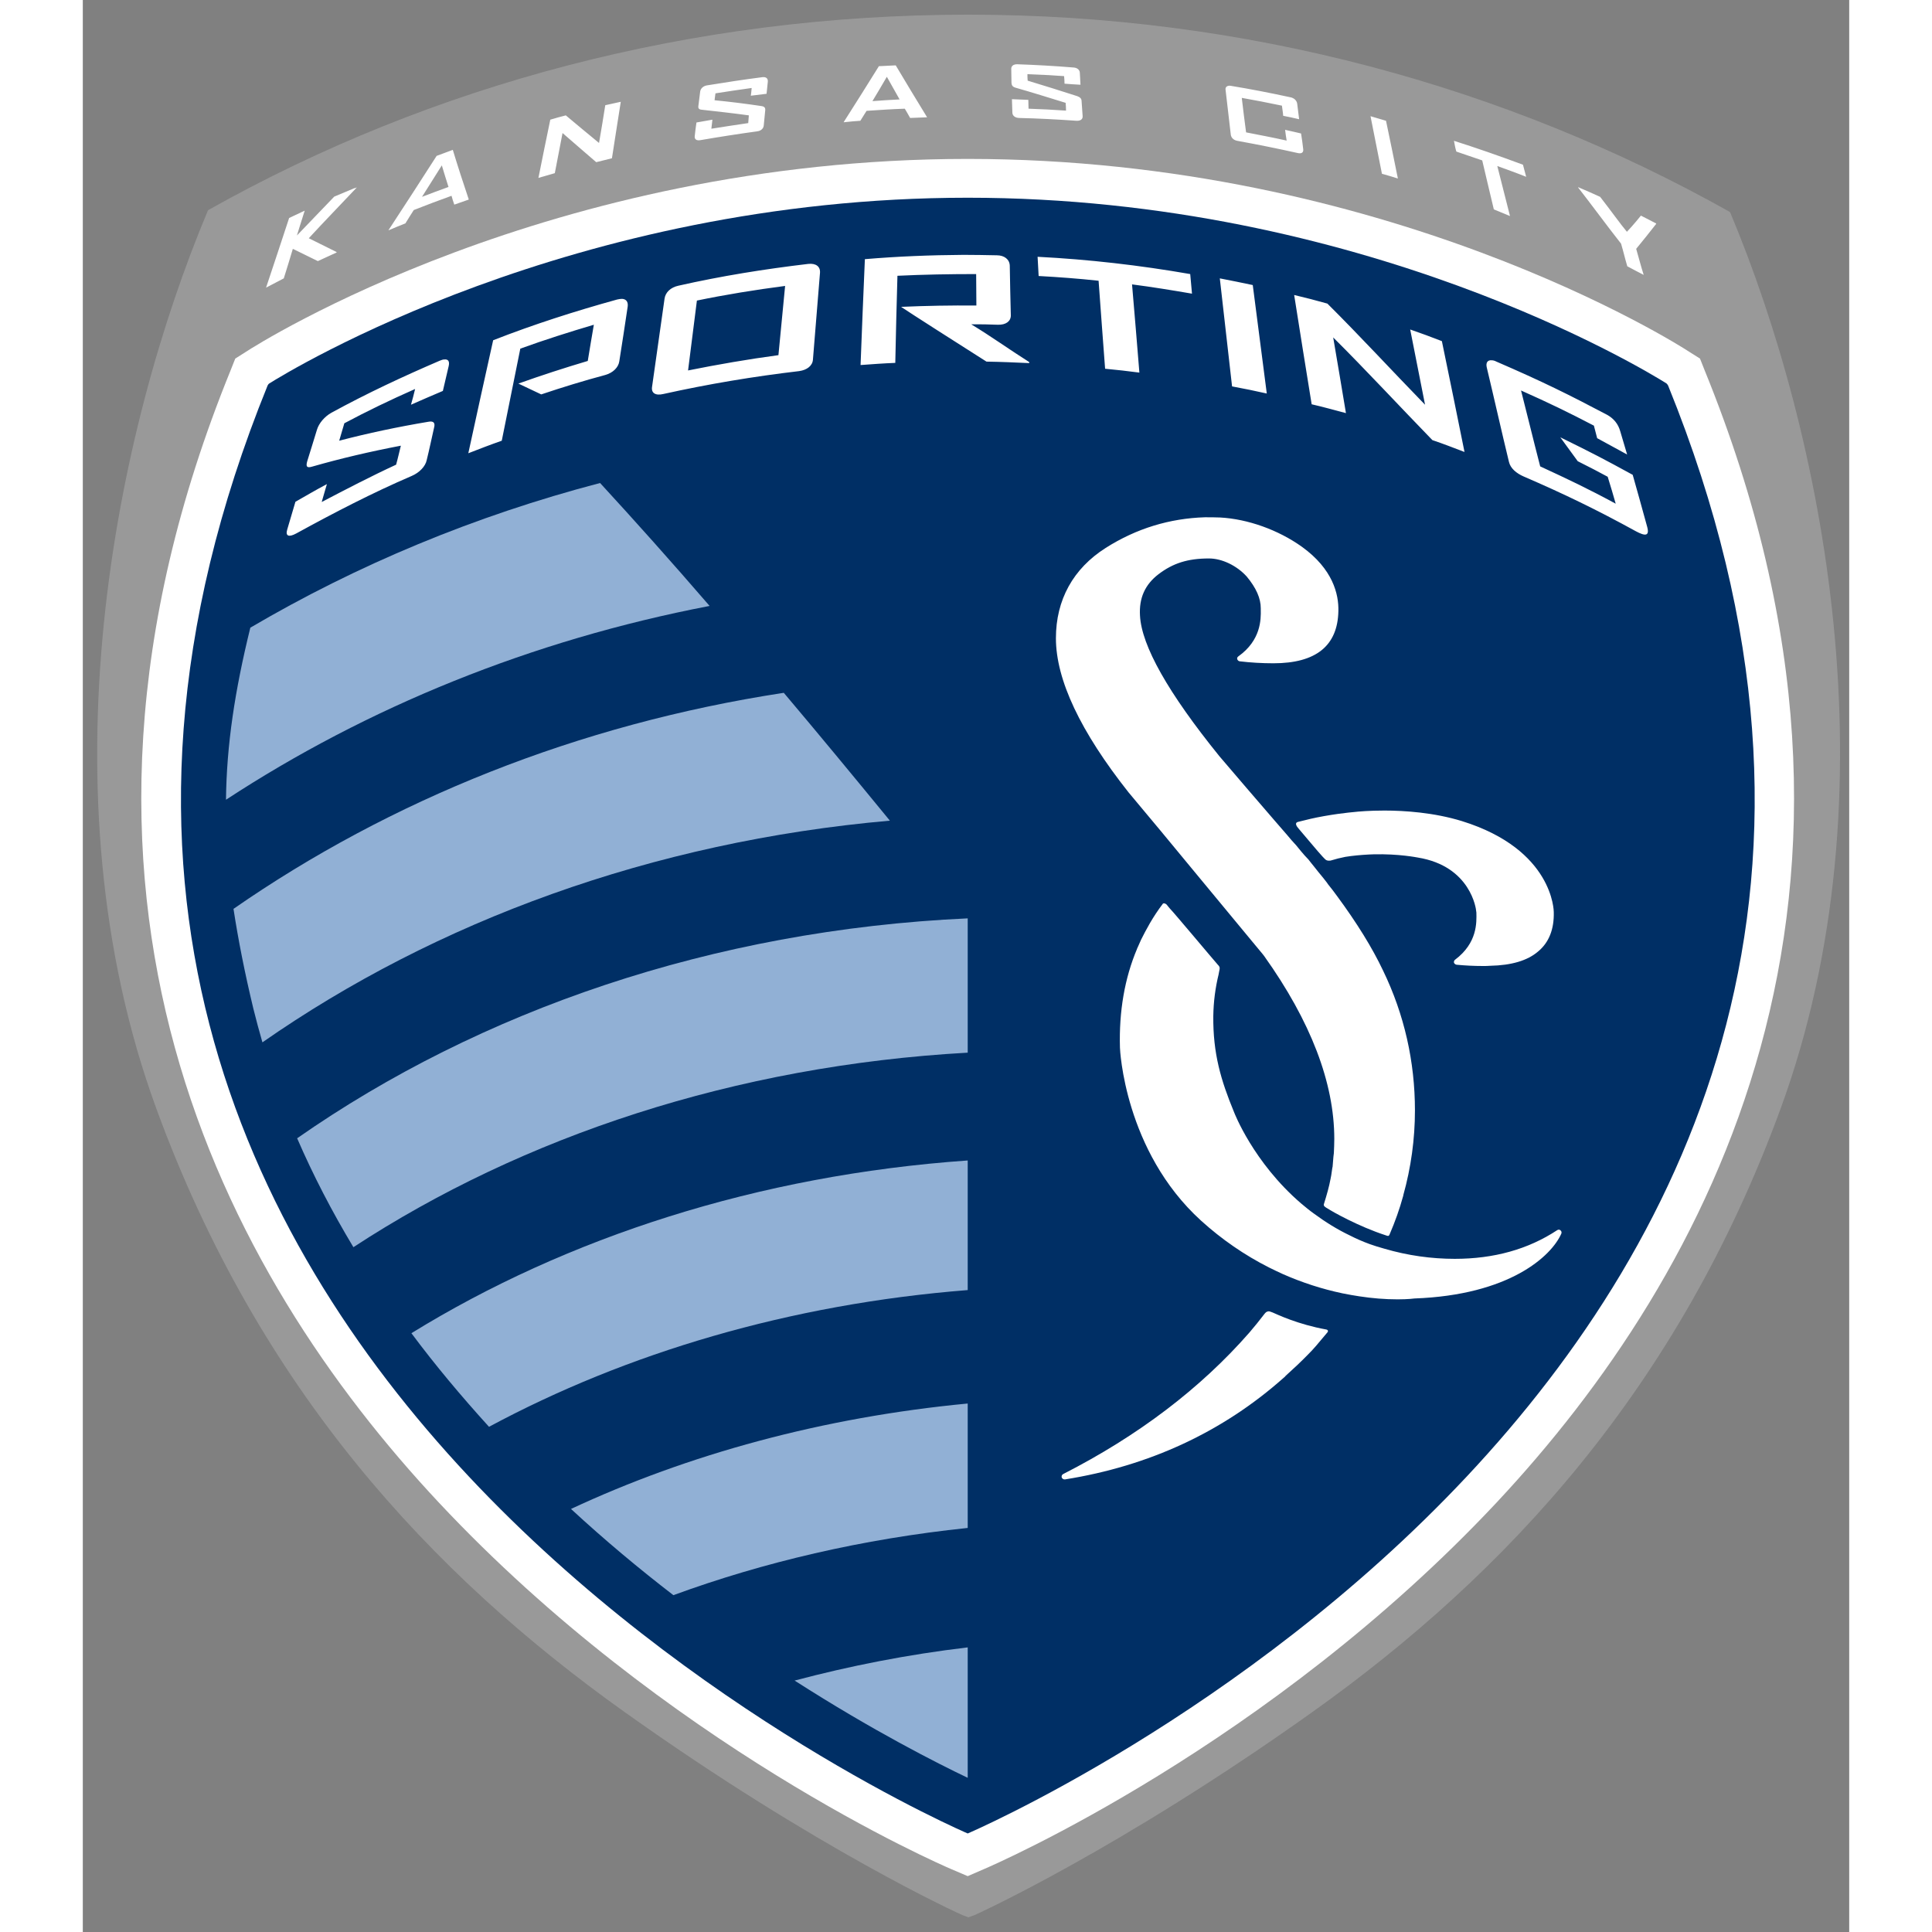 <?xml version="1.0" encoding="UTF-8"?>
<svg xmlns="http://www.w3.org/2000/svg" xmlns:xlink="http://www.w3.org/1999/xlink" width="32px" height="32px" viewBox="0 0 32 35" version="1.1">
<rect x="0" y="0" width="32" height="35" fill="#808080" stroke="none"/>
<g id="surface1">
<path style=" stroke:none;fill-rule:nonzero;fill:rgb(60%,60%,60%);fill-opacity:1;" d="M 29.844 3.848 C 29.84 3.848 29.832 3.84 29.832 3.836 C 25.781 1.562 21.055 0.266 16.051 0.266 L 16.039 0.266 C 11.039 0.266 6.328 1.527 2.281 3.801 C 2.277 3.801 2.262 3.816 2.262 3.824 C 0.598 7.793 -0.777 14.328 1.336 20.094 C 3.191 25.16 6.305 28.512 9.805 31.008 C 13.305 33.504 15.906 34.684 15.938 34.695 L 16.043 34.734 L 16.152 34.695 C 16.18 34.684 18.785 33.504 22.285 31.008 C 25.785 28.512 28.898 25.16 30.754 20.094 C 32.867 14.32 31.508 7.82 29.844 3.848 "/>
<path style=" stroke:none;fill-rule:nonzero;fill:rgb(100%,100%,100%);fill-opacity:1;" d="M 15.738 33.863 C 15.527 33.773 10.574 31.625 6.449 27.219 C 2.594 23.102 -1.188 16.203 2.68 6.703 L 2.762 6.496 L 2.953 6.375 C 3.172 6.23 8.453 2.879 16.031 2.879 C 23.605 2.879 28.887 6.23 29.105 6.375 L 29.297 6.496 L 29.379 6.703 C 33.25 16.203 29.465 23.102 25.613 27.219 C 21.484 31.625 16.531 33.773 16.32 33.863 L 16.031 33.988 "/>
<path style=" stroke:none;fill-rule:nonzero;fill:rgb(0%,18.431%,39.608%);fill-opacity:1;" d="M 28.719 6.984 C 28.715 6.977 28.703 6.957 28.688 6.945 C 28.309 6.707 23.195 3.582 16.031 3.582 C 8.848 3.582 3.723 6.73 3.375 6.949 C 3.363 6.957 3.352 6.977 3.348 6.984 C -3.848 24.707 16.031 33.215 16.031 33.215 C 16.031 33.215 35.914 24.711 28.719 6.984 "/>
<path style=" stroke:none;fill-rule:nonzero;fill:rgb(100%,100%,100%);fill-opacity:1;" d="M 16.926 1.164 C 16.859 1.164 16.816 1.195 16.82 1.254 C 16.82 1.336 16.824 1.418 16.824 1.504 C 16.828 1.547 16.844 1.574 16.902 1.59 C 17.203 1.676 17.504 1.77 17.805 1.863 C 17.809 1.91 17.812 1.957 17.812 2.004 C 17.59 1.988 17.363 1.977 17.133 1.969 C 17.133 1.914 17.129 1.863 17.129 1.809 C 17.031 1.805 16.934 1.801 16.832 1.797 C 16.836 1.879 16.836 1.957 16.84 2.039 C 16.84 2.094 16.887 2.133 16.957 2.137 C 17.309 2.145 17.656 2.164 18.004 2.188 C 18.074 2.191 18.117 2.16 18.113 2.105 C 18.105 2.012 18.102 1.922 18.094 1.832 C 18.094 1.789 18.07 1.762 18.016 1.742 C 17.715 1.645 17.414 1.551 17.117 1.461 C 17.113 1.422 17.113 1.383 17.113 1.344 C 17.336 1.352 17.559 1.363 17.777 1.379 C 17.781 1.426 17.785 1.469 17.785 1.516 C 17.883 1.523 17.98 1.531 18.074 1.535 L 18.062 1.316 C 18.059 1.266 18.016 1.227 17.949 1.223 C 17.609 1.195 17.27 1.176 16.926 1.164 Z M 14.727 1.184 C 14.625 1.188 14.523 1.195 14.422 1.199 C 14.215 1.535 14 1.871 13.785 2.211 L 13.785 2.215 C 13.887 2.203 13.984 2.195 14.086 2.188 C 14.125 2.129 14.16 2.066 14.199 2.008 C 14.43 1.992 14.66 1.977 14.891 1.969 C 14.922 2.023 14.957 2.078 14.988 2.137 C 15.09 2.133 15.191 2.129 15.293 2.125 L 15.293 2.121 C 15.102 1.809 14.91 1.492 14.727 1.184 Z M 14.566 1.391 C 14.641 1.527 14.719 1.664 14.797 1.801 C 14.633 1.809 14.469 1.82 14.305 1.832 C 14.395 1.684 14.48 1.539 14.566 1.391 Z M 12.312 1.398 C 11.977 1.441 11.641 1.492 11.305 1.547 C 11.238 1.559 11.191 1.605 11.184 1.66 C 11.172 1.746 11.164 1.832 11.152 1.918 C 11.145 1.961 11.16 1.984 11.215 1.988 C 11.5 2.02 11.781 2.051 12.066 2.09 C 12.062 2.137 12.059 2.184 12.055 2.23 C 11.832 2.262 11.609 2.297 11.387 2.332 C 11.395 2.277 11.398 2.223 11.406 2.168 C 11.309 2.184 11.211 2.203 11.117 2.219 C 11.105 2.301 11.094 2.383 11.086 2.465 C 11.078 2.523 11.117 2.551 11.188 2.539 C 11.531 2.48 11.875 2.426 12.219 2.379 C 12.285 2.371 12.332 2.328 12.336 2.273 C 12.344 2.18 12.355 2.09 12.363 1.996 C 12.367 1.953 12.348 1.93 12.297 1.922 C 12.012 1.879 11.73 1.844 11.445 1.816 C 11.449 1.773 11.457 1.734 11.461 1.691 C 11.68 1.656 11.898 1.625 12.117 1.594 C 12.113 1.641 12.109 1.688 12.102 1.734 C 12.199 1.723 12.293 1.711 12.387 1.699 C 12.395 1.625 12.402 1.551 12.41 1.477 C 12.414 1.418 12.375 1.391 12.312 1.398 Z M 20.754 1.555 C 20.715 1.562 20.695 1.59 20.703 1.633 C 20.734 1.902 20.766 2.172 20.797 2.441 C 20.805 2.496 20.848 2.539 20.914 2.551 C 21.277 2.617 21.645 2.691 22.012 2.773 C 22.078 2.789 22.117 2.762 22.109 2.703 C 22.098 2.609 22.086 2.512 22.07 2.418 C 21.977 2.395 21.879 2.375 21.781 2.352 C 21.789 2.418 21.797 2.48 21.809 2.547 C 21.562 2.492 21.316 2.445 21.074 2.398 C 21.047 2.191 21.02 1.984 20.996 1.773 C 21.238 1.816 21.48 1.863 21.723 1.914 C 21.73 1.973 21.742 2.035 21.746 2.098 C 21.844 2.117 21.941 2.137 22.035 2.16 C 22.023 2.066 22.012 1.973 22 1.879 C 21.992 1.82 21.941 1.773 21.875 1.762 C 21.516 1.684 21.152 1.613 20.797 1.555 C 20.777 1.551 20.766 1.551 20.754 1.555 Z M 9.746 1.844 C 9.652 1.863 9.559 1.887 9.465 1.906 C 9.43 2.133 9.391 2.363 9.352 2.59 C 9.148 2.422 8.945 2.254 8.75 2.09 C 8.656 2.113 8.562 2.141 8.469 2.168 C 8.398 2.516 8.324 2.867 8.254 3.223 C 8.352 3.195 8.453 3.164 8.551 3.137 C 8.598 2.895 8.645 2.652 8.691 2.41 C 8.891 2.582 9.09 2.758 9.301 2.938 C 9.395 2.914 9.488 2.891 9.586 2.867 C 9.641 2.523 9.691 2.18 9.746 1.844 Z M 23.328 2.105 C 23.395 2.449 23.465 2.797 23.535 3.148 C 23.633 3.176 23.73 3.203 23.824 3.234 C 23.754 2.879 23.68 2.531 23.609 2.188 C 23.516 2.16 23.422 2.133 23.328 2.105 Z M 24.84 2.551 C 24.852 2.617 24.863 2.68 24.883 2.746 C 25.031 2.797 25.191 2.852 25.352 2.906 C 25.422 3.195 25.488 3.492 25.562 3.793 C 25.656 3.832 25.754 3.871 25.855 3.914 C 25.777 3.605 25.699 3.301 25.625 3.008 C 25.797 3.07 25.973 3.133 26.148 3.203 C 26.129 3.129 26.109 3.059 26.09 2.984 C 25.648 2.82 25.234 2.676 24.84 2.551 Z M 6.703 2.715 C 6.605 2.75 6.508 2.789 6.41 2.824 C 6.133 3.258 5.84 3.707 5.539 4.168 C 5.539 4.168 5.539 4.172 5.539 4.172 C 5.641 4.129 5.742 4.086 5.844 4.047 C 5.895 3.965 5.945 3.883 5.996 3.805 C 6.223 3.715 6.453 3.629 6.68 3.547 C 6.695 3.602 6.711 3.656 6.73 3.707 C 6.816 3.676 6.902 3.648 6.988 3.617 C 6.988 3.617 6.988 3.613 6.992 3.613 C 6.891 3.312 6.793 3.012 6.703 2.715 Z M 6.504 2.996 C 6.543 3.125 6.582 3.254 6.625 3.387 C 6.465 3.445 6.305 3.504 6.145 3.566 C 6.266 3.375 6.387 3.184 6.504 2.996 Z M 27.09 3.391 C 27.09 3.395 27.09 3.398 27.09 3.398 C 27.332 3.707 27.605 4.082 27.867 4.414 C 27.906 4.543 27.941 4.695 27.98 4.824 C 28.078 4.875 28.176 4.93 28.277 4.98 C 28.234 4.848 28.18 4.641 28.141 4.508 C 28.262 4.359 28.387 4.207 28.504 4.055 C 28.504 4.051 28.5 4.047 28.5 4.047 C 28.391 3.992 28.227 3.906 28.227 3.906 C 28.227 3.906 28.086 4.082 27.973 4.199 C 27.852 4.055 27.672 3.801 27.488 3.566 C 27.395 3.523 27.184 3.43 27.09 3.391 Z M 4.965 3.395 C 4.965 3.395 4.918 3.414 4.918 3.41 C 4.809 3.457 4.555 3.562 4.555 3.562 L 3.879 4.266 C 3.879 4.266 3.973 3.961 4.02 3.816 C 3.926 3.859 3.832 3.906 3.738 3.949 C 3.609 4.344 3.469 4.762 3.32 5.211 C 3.43 5.152 3.535 5.098 3.641 5.043 C 3.699 4.859 3.754 4.68 3.805 4.508 C 3.953 4.582 4.105 4.656 4.258 4.73 C 4.391 4.668 4.469 4.633 4.598 4.574 C 4.598 4.57 4.598 4.566 4.598 4.566 C 4.402 4.469 4.277 4.406 4.094 4.316 C 4.352 4.035 4.73 3.645 4.965 3.395 Z M 15.957 4.617 C 15.355 4.621 14.758 4.645 14.168 4.695 C 14.141 5.336 14.113 5.984 14.09 6.613 C 14.297 6.598 14.508 6.582 14.719 6.574 C 14.73 6.062 14.742 5.516 14.758 4.996 C 15.23 4.973 15.707 4.965 16.184 4.965 C 16.184 5.152 16.188 5.348 16.188 5.535 C 15.73 5.531 15.277 5.539 14.824 5.559 C 14.93 5.633 15.957 6.289 16.371 6.551 C 16.629 6.555 16.887 6.566 17.145 6.578 C 17.145 6.57 17.145 6.566 17.145 6.559 C 16.773 6.324 16.457 6.094 16.094 5.875 C 16.277 5.875 16.395 5.875 16.578 5.883 C 16.723 5.887 16.812 5.82 16.812 5.715 C 16.805 5.418 16.797 5.109 16.793 4.812 C 16.789 4.699 16.695 4.625 16.559 4.625 C 16.359 4.621 16.156 4.617 15.957 4.617 Z M 17.297 4.652 C 17.305 4.777 17.309 4.875 17.316 5 C 17.68 5.02 18.043 5.047 18.402 5.086 C 18.441 5.609 18.48 6.168 18.52 6.68 C 18.727 6.699 18.934 6.723 19.141 6.75 C 19.098 6.238 19.055 5.68 19.008 5.152 C 19.371 5.199 19.734 5.258 20.094 5.32 C 20.082 5.191 20.074 5.094 20.062 4.965 C 19.145 4.805 18.219 4.699 17.297 4.652 Z M 13.141 4.781 C 12.348 4.875 11.566 5 10.789 5.176 C 10.648 5.207 10.555 5.297 10.539 5.41 C 10.465 5.941 10.387 6.492 10.312 7.012 C 10.297 7.121 10.375 7.172 10.52 7.137 C 11.332 6.957 12.152 6.82 12.977 6.723 C 13.121 6.703 13.219 6.625 13.227 6.516 C 13.27 6 13.312 5.465 13.355 4.941 C 13.363 4.828 13.281 4.766 13.141 4.781 Z M 20.598 5.043 C 20.672 5.688 20.746 6.355 20.82 7 C 21.031 7.039 21.242 7.082 21.449 7.129 C 21.367 6.48 21.277 5.812 21.195 5.164 C 20.996 5.121 20.797 5.082 20.598 5.043 Z M 12.723 5.18 C 12.684 5.582 12.641 6.035 12.602 6.434 C 12.051 6.508 11.508 6.602 10.965 6.711 C 11.016 6.312 11.074 5.852 11.125 5.445 C 11.629 5.34 12.184 5.25 12.723 5.18 Z M 21.945 5.344 C 22.051 6.004 22.156 6.684 22.262 7.324 C 22.469 7.371 22.676 7.43 22.883 7.484 C 22.809 7.047 22.73 6.559 22.652 6.113 C 23.242 6.699 23.852 7.359 24.449 7.973 C 24.645 8.039 24.824 8.109 25.031 8.188 C 24.902 7.551 24.758 6.836 24.621 6.18 C 24.43 6.105 24.238 6.035 24.047 5.969 C 24.133 6.41 24.23 6.902 24.316 7.332 C 23.727 6.727 23.129 6.078 22.547 5.5 C 22.352 5.445 22.145 5.391 21.945 5.344 Z M 9.77 5.414 C 9.742 5.414 9.715 5.418 9.68 5.426 C 8.918 5.637 8.172 5.875 7.434 6.164 C 7.285 6.832 7.129 7.543 6.984 8.211 C 7.184 8.133 7.387 8.055 7.59 7.984 C 7.699 7.441 7.816 6.855 7.926 6.316 C 8.367 6.156 8.809 6.016 9.258 5.883 C 9.223 6.09 9.18 6.336 9.148 6.539 C 8.727 6.664 8.305 6.801 7.891 6.949 C 8.027 7.012 8.164 7.078 8.305 7.145 C 8.688 7.016 9.074 6.898 9.465 6.793 C 9.605 6.754 9.703 6.656 9.719 6.547 C 9.77 6.223 9.824 5.875 9.871 5.555 C 9.883 5.469 9.844 5.418 9.77 5.414 Z M 6.547 6.512 C 6.523 6.512 6.496 6.523 6.465 6.535 C 5.793 6.824 5.148 7.125 4.504 7.477 C 4.379 7.547 4.277 7.668 4.242 7.785 C 4.188 7.965 4.121 8.176 4.066 8.355 C 4.039 8.449 4.055 8.484 4.156 8.453 C 4.672 8.305 5.207 8.18 5.762 8.074 C 5.738 8.168 5.703 8.324 5.676 8.418 C 5.227 8.625 4.77 8.863 4.328 9.094 C 4.359 8.98 4.391 8.883 4.422 8.77 C 4.23 8.871 4.039 8.984 3.852 9.09 C 3.801 9.262 3.754 9.422 3.703 9.594 C 3.668 9.711 3.73 9.738 3.867 9.664 C 4.543 9.293 5.25 8.926 5.961 8.621 C 6.098 8.562 6.207 8.449 6.23 8.336 C 6.277 8.148 6.32 7.938 6.363 7.75 C 6.387 7.664 6.359 7.621 6.258 7.641 C 5.703 7.734 5.164 7.848 4.645 7.984 C 4.668 7.902 4.715 7.75 4.738 7.668 C 5.148 7.449 5.57 7.246 6.02 7.047 C 5.996 7.145 5.973 7.238 5.945 7.332 C 6.137 7.246 6.332 7.164 6.523 7.082 C 6.559 6.934 6.594 6.781 6.629 6.629 C 6.648 6.543 6.617 6.504 6.547 6.512 Z M 25.523 6.527 C 25.449 6.52 25.414 6.57 25.434 6.656 C 25.566 7.207 25.703 7.82 25.836 8.367 C 25.863 8.484 25.969 8.574 26.105 8.633 C 26.828 8.945 27.426 9.234 28.137 9.625 C 28.305 9.715 28.387 9.715 28.34 9.543 C 28.25 9.215 28.133 8.793 28.078 8.602 C 27.562 8.32 27.371 8.219 26.766 7.922 L 27.082 8.355 C 27.355 8.492 27.406 8.52 27.625 8.637 C 27.676 8.797 27.734 9 27.77 9.125 C 27.266 8.852 26.91 8.684 26.402 8.449 C 26.27 7.941 26.164 7.496 26.055 7.074 C 26.574 7.305 26.91 7.469 27.375 7.711 C 27.402 7.812 27.434 7.938 27.434 7.938 L 27.977 8.234 C 27.977 8.234 27.898 7.969 27.852 7.812 C 27.816 7.684 27.738 7.582 27.609 7.512 C 26.926 7.152 26.449 6.914 25.609 6.551 C 25.578 6.535 25.551 6.527 25.523 6.527 Z M 20.328 9.371 C 19.688 9.391 19.086 9.574 18.531 9.926 C 17.941 10.301 17.629 10.867 17.629 11.562 C 17.629 12.316 18.074 13.254 18.945 14.355 C 19.332 14.816 19.715 15.277 20.094 15.738 L 21.203 17.078 C 21.203 17.078 21.211 17.086 21.211 17.086 L 21.223 17.102 C 21.273 17.164 21.328 17.227 21.375 17.285 L 21.402 17.32 C 22.246 18.504 22.672 19.617 22.672 20.633 C 22.672 20.719 22.668 20.805 22.664 20.891 L 22.656 20.957 C 22.652 21.02 22.645 21.078 22.641 21.141 L 22.637 21.152 C 22.633 21.18 22.629 21.207 22.625 21.234 C 22.621 21.273 22.613 21.312 22.605 21.352 C 22.578 21.5 22.535 21.648 22.484 21.812 C 22.469 21.852 22.52 21.875 22.559 21.898 C 22.621 21.941 23.109 22.219 23.605 22.379 C 23.645 22.395 23.66 22.395 23.672 22.367 C 23.773 22.133 23.855 21.902 23.918 21.672 C 23.922 21.664 23.922 21.66 23.922 21.652 C 24.062 21.152 24.133 20.633 24.133 20.117 C 24.133 19.234 23.941 18.379 23.555 17.582 C 23.359 17.168 23.078 16.715 22.723 16.234 C 22.672 16.164 22.617 16.09 22.559 16.02 C 22.547 16 22.531 15.98 22.516 15.961 L 22.473 15.906 C 22.414 15.836 22.355 15.762 22.297 15.688 C 22.266 15.648 22.234 15.613 22.203 15.57 C 22.156 15.523 22.113 15.473 22.07 15.422 L 21.98 15.312 C 21.922 15.25 21.867 15.188 21.816 15.125 L 21.582 14.855 C 21.25 14.469 20.918 14.086 20.59 13.699 C 19.664 12.555 19.18 11.699 19.152 11.152 C 19.133 10.836 19.242 10.59 19.488 10.402 C 19.75 10.203 20.016 10.117 20.402 10.117 C 20.637 10.117 20.906 10.246 21.086 10.445 C 21.258 10.652 21.34 10.84 21.34 11.02 L 21.34 11.043 C 21.344 11.223 21.344 11.598 20.934 11.891 C 20.918 11.902 20.906 11.922 20.914 11.941 C 20.918 11.961 20.938 11.977 20.957 11.98 C 21.156 12.004 21.363 12.016 21.57 12.016 C 22.34 12.016 22.734 11.699 22.746 11.07 C 22.754 10.762 22.645 10.309 22.086 9.906 C 21.656 9.598 21.102 9.402 20.605 9.375 C 20.512 9.371 20.418 9.371 20.328 9.371 Z M 23.582 14.684 C 23.297 14.684 23.109 14.703 23.105 14.703 C 23.094 14.707 22.855 14.719 22.484 14.785 C 22.309 14.816 22.176 14.848 22.008 14.891 C 21.949 14.91 21.992 14.973 22.023 15.008 C 22.078 15.07 22.406 15.465 22.461 15.52 C 22.508 15.562 22.516 15.602 22.605 15.59 C 22.695 15.562 22.789 15.539 22.871 15.523 C 23.012 15.5 23.156 15.488 23.301 15.48 C 23.332 15.48 23.355 15.477 23.379 15.477 C 23.844 15.465 24.18 15.535 24.184 15.535 C 25.148 15.691 25.242 16.477 25.242 16.504 L 25.246 16.531 C 25.25 16.711 25.266 17.082 24.859 17.387 C 24.844 17.398 24.836 17.418 24.84 17.441 C 24.848 17.457 24.863 17.473 24.887 17.477 C 25.043 17.492 25.203 17.5 25.363 17.5 C 25.41 17.5 25.453 17.5 25.496 17.496 C 25.883 17.488 26.172 17.402 26.363 17.238 C 26.562 17.074 26.656 16.832 26.648 16.523 C 26.648 16.512 26.645 15.391 24.984 14.875 C 24.477 14.719 23.941 14.684 23.582 14.684 Z M 19.57 16.367 C 19.379 16.617 19.258 16.852 19.172 17.023 C 19.156 17.059 19.141 17.094 19.125 17.129 C 19.117 17.145 19.109 17.164 19.102 17.18 C 19.098 17.184 19.098 17.188 19.098 17.191 C 18.875 17.719 18.77 18.32 18.789 18.98 C 18.789 19 18.867 20.848 20.258 22.113 C 20.633 22.453 21.047 22.738 21.488 22.961 C 21.574 23.004 21.656 23.043 21.742 23.082 C 22.086 23.234 22.449 23.352 22.82 23.43 C 22.93 23.453 23.031 23.469 23.125 23.484 C 23.359 23.52 23.594 23.539 23.82 23.539 C 24.016 23.539 24.125 23.523 24.125 23.523 C 25.844 23.461 26.605 22.758 26.785 22.348 C 26.793 22.328 26.789 22.305 26.77 22.289 C 26.754 22.273 26.73 22.273 26.711 22.285 C 26.184 22.633 25.562 22.805 24.855 22.805 C 24.434 22.805 24.004 22.746 23.578 22.621 C 23.477 22.594 23.395 22.566 23.316 22.539 C 23.188 22.492 23.07 22.441 22.949 22.379 C 22.727 22.273 22.508 22.137 22.301 21.984 C 22.219 21.926 22.145 21.863 22.07 21.801 C 21.203 21.055 20.859 20.156 20.855 20.145 C 20.617 19.57 20.473 19.082 20.48 18.406 C 20.484 18.152 20.516 17.895 20.578 17.645 C 20.578 17.645 20.578 17.641 20.578 17.641 C 20.582 17.625 20.594 17.559 20.594 17.559 C 20.602 17.523 20.586 17.5 20.562 17.477 C 20.508 17.418 19.746 16.508 19.695 16.461 C 19.656 16.422 19.629 16.352 19.57 16.367 Z M 21.469 23.758 C 21.445 23.762 21.426 23.777 21.402 23.809 C 21.32 23.918 21.23 24.027 21.137 24.137 C 20.254 25.148 19.117 26.012 17.762 26.703 C 17.738 26.715 17.727 26.738 17.734 26.766 C 17.742 26.785 17.762 26.801 17.785 26.801 L 17.793 26.801 C 19.316 26.559 20.652 25.941 21.758 24.957 C 21.762 24.953 21.766 24.949 21.777 24.941 L 21.789 24.926 C 21.941 24.789 22.078 24.66 22.203 24.531 C 22.281 24.457 22.395 24.32 22.551 24.133 C 22.566 24.109 22.551 24.09 22.531 24.086 C 22.008 23.992 21.637 23.812 21.555 23.777 C 21.516 23.762 21.488 23.75 21.469 23.758 Z M 21.469 23.758 "/>
<path style=" stroke:none;fill-rule:nonzero;fill:rgb(56.863%,69.02%,83.529%);fill-opacity:1;" d="M 9.371 8.75 C 7.102 9.344 4.969 10.234 3.035 11.371 C 2.754 12.512 2.605 13.496 2.594 14.488 C 5.148 12.816 8.121 11.598 11.355 10.977 C 10.66 10.172 10 9.434 9.371 8.75 Z M 12.699 12.551 C 8.969 13.121 5.566 14.496 2.73 16.465 C 2.816 17.027 2.934 17.625 3.09 18.273 C 3.141 18.477 3.195 18.68 3.254 18.883 C 6.398 16.691 10.312 15.246 14.621 14.867 C 13.949 14.047 13.309 13.273 12.699 12.551 Z M 16.031 16.637 C 11.406 16.848 7.191 18.312 3.883 20.621 C 4.172 21.289 4.512 21.945 4.902 22.594 C 7.965 20.59 11.812 19.305 16.031 19.07 Z M 16.031 21.023 C 12.238 21.289 8.766 22.418 5.953 24.152 C 6.383 24.73 6.855 25.293 7.359 25.848 C 9.844 24.512 12.809 23.625 16.031 23.371 Z M 16.031 25.426 C 13.402 25.676 10.961 26.348 8.844 27.336 C 9.461 27.906 10.086 28.426 10.699 28.898 C 12.328 28.301 14.125 27.879 16.031 27.68 Z M 16.031 29.844 C 14.941 29.973 13.895 30.18 12.895 30.445 C 14.32 31.359 15.484 31.945 16.031 32.207 Z M 16.031 29.844 "/>
</g>
</svg>
